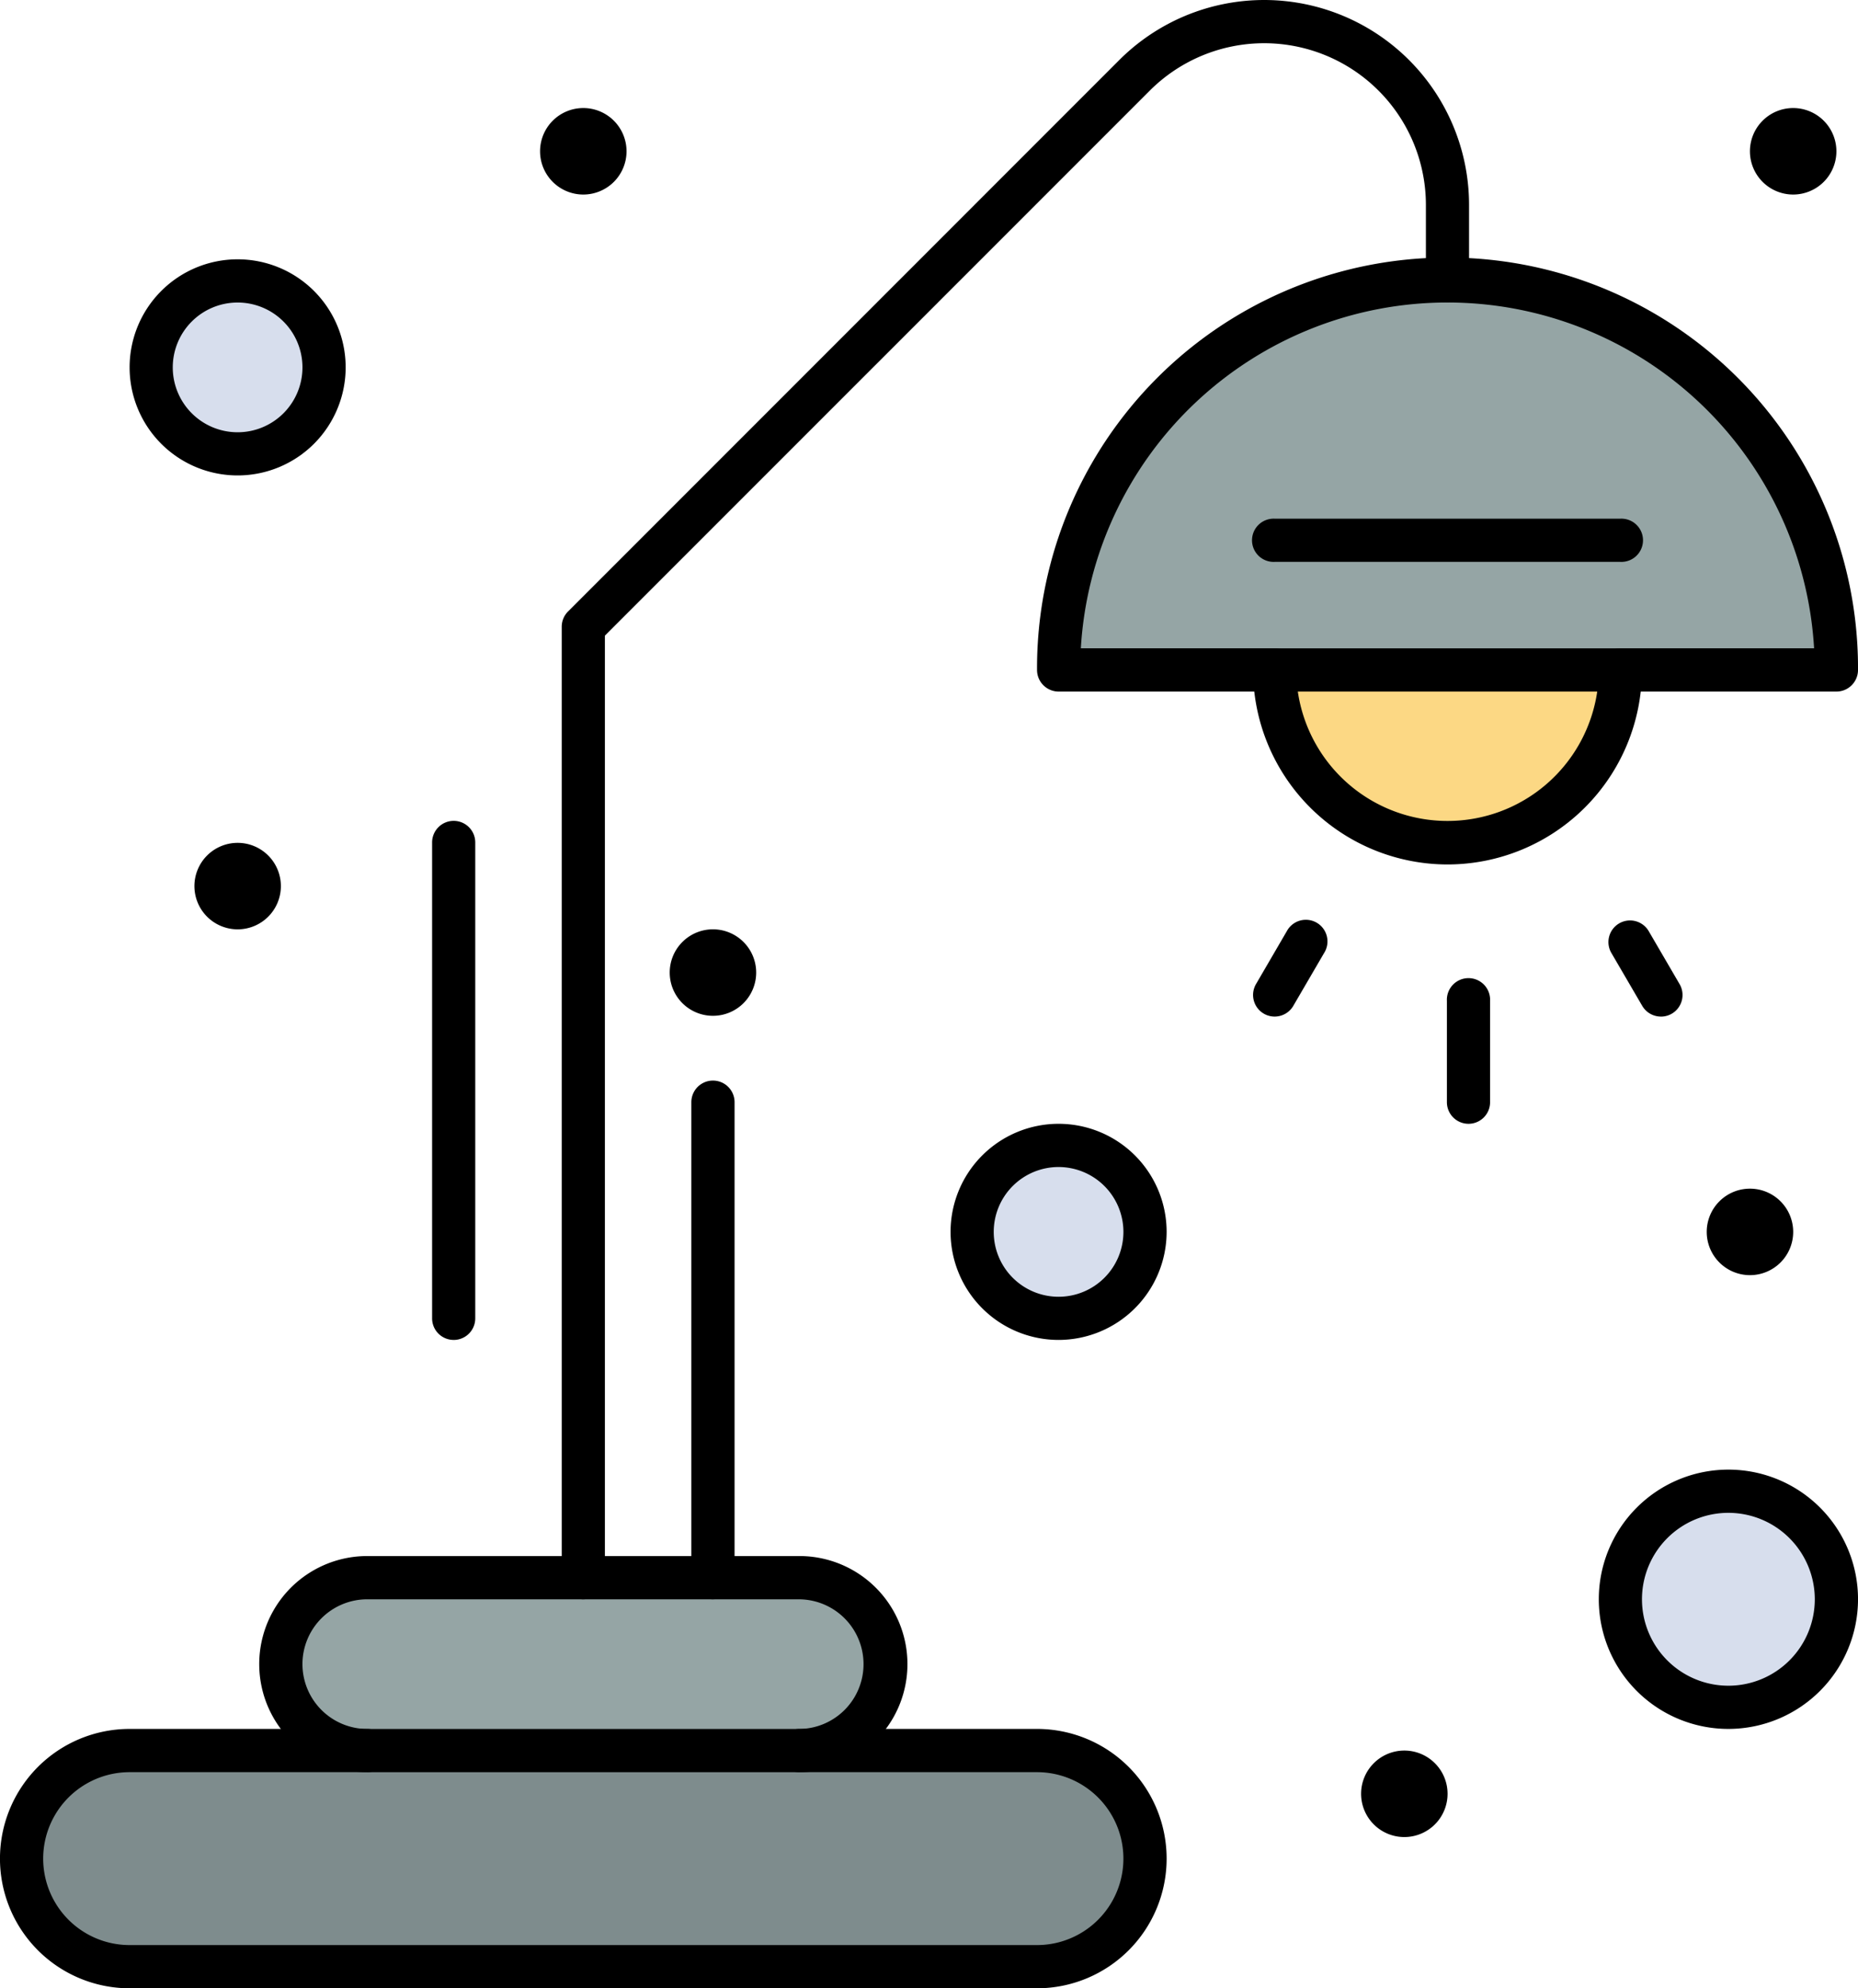 <svg id="Grupo_1143909" data-name="Grupo 1143909" xmlns="http://www.w3.org/2000/svg" xmlns:xlink="http://www.w3.org/1999/xlink" width="249.277" height="266.667" viewBox="0 0 249.277 266.667">
  <defs>
    <clipPath id="clip-path">
      <rect id="Rectángulo_405259" data-name="Rectángulo 405259" width="249.277" height="266.666" fill="none"/>
    </clipPath>
  </defs>
  <g id="Grupo_1143908" data-name="Grupo 1143908" transform="translate(0 0)" clip-path="url(#clip-path)">
    <path id="Trazado_979185" data-name="Trazado 979185" d="M137.01,63.187a14.493,14.493,0,0,1,0,28.986H15.274a14.493,14.493,0,1,1,0-28.986H137.01Z" transform="translate(2.116 171.595)" fill="#7e8c8d"/>
    <path id="Trazado_979186" data-name="Trazado 979186" d="M79.71,56.946a11.595,11.595,0,0,1,0,23.19H21.73a11.595,11.595,0,0,1,0-23.19H79.71Z" transform="translate(27.54 154.647)" fill="#95a5a5"/>
    <path id="Trazado_979187" data-name="Trazado 979187" d="M142.572,62.316H38.225a52.174,52.174,0,1,1,104.347,0" transform="translate(103.807 27.54)" fill="#95a5a5"/>
    <path id="Trazado_979188" data-name="Trazado 979188" d="M17.054,10.141A11.593,11.593,0,1,1,5.461,21.734,11.6,11.6,0,0,1,17.054,10.141" transform="translate(14.83 27.54)" fill="#d7deed"/>
    <path id="Trazado_979189" data-name="Trazado 979189" d="M73,53.826A14.493,14.493,0,1,1,58.506,68.317,14.5,14.5,0,0,1,73,53.826" transform="translate(158.883 146.174)" fill="#d7deed"/>
    <path id="Trazado_979190" data-name="Trazado 979190" d="M46.7,41.345A11.595,11.595,0,1,1,35.105,52.938,11.594,11.594,0,0,1,46.7,41.345" transform="translate(95.334 112.28)" fill="#d7deed"/>
    <path id="Trazado_979191" data-name="Trazado 979191" d="M46.025,24.183H92.4a23.186,23.186,0,1,1-46.372,0" transform="translate(124.989 65.673)" fill="#fcd884"/>
    <path id="Trazado_979192" data-name="Trazado 979192" d="M68.986,3.9a5.8,5.8,0,1,1-5.8,5.8,5.8,5.8,0,0,1,5.8-5.8" transform="translate(171.593 10.591)"/>
    <path id="Trazado_979193" data-name="Trazado 979193" d="M67.426,42.905a5.8,5.8,0,1,1-5.8,5.8,5.8,5.8,0,0,1,5.8-5.8" transform="translate(167.356 116.516)"/>
    <path id="Trazado_979194" data-name="Trazado 979194" d="M54.939,63.187a5.8,5.8,0,1,1-5.793,5.8,5.8,5.8,0,0,1,5.793-5.8" transform="translate(133.465 171.595)"/>
    <path id="Trazado_979195" data-name="Trazado 979195" d="M29.982,33.544a5.8,5.8,0,1,1-5.8,5.8,5.8,5.8,0,0,1,5.8-5.8" transform="translate(65.67 91.095)"/>
    <path id="Trazado_979196" data-name="Trazado 979196" d="M25.3,3.9a5.8,5.8,0,1,1-5.8,5.8,5.8,5.8,0,0,1,5.8-5.8" transform="translate(52.958 10.591)"/>
    <path id="Trazado_979197" data-name="Trazado 979197" d="M12.82,30.423a5.8,5.8,0,1,1-5.8,5.8,5.8,5.8,0,0,1,5.8-5.8" transform="translate(19.064 82.619)"/>
    <path id="Trazado_979198" data-name="Trazado 979198" d="M139.126,97.192H17.389a17.393,17.393,0,0,1,0-34.786H49.27a2.9,2.9,0,1,1,0,5.8H17.389a11.595,11.595,0,1,0,0,23.19H139.126a11.595,11.595,0,0,0,0-23.19H107.249a2.9,2.9,0,1,1,0-5.8h31.877a17.393,17.393,0,0,1,0,34.786" transform="translate(0 169.474)"/>
    <path id="Trazado_979199" data-name="Trazado 979199" d="M81.832,85.152H23.852a14.493,14.493,0,0,1,0-28.986H81.832a14.493,14.493,0,0,1,0,28.986M23.852,61.966a8.7,8.7,0,0,0-8.695,8.691,8.707,8.707,0,0,0,8.695,8.7H81.832a8.695,8.695,0,0,0,0-17.389Z" transform="translate(25.421 152.529)"/>
    <path id="Trazado_979200" data-name="Trazado 979200" d="M144.693,67.332H115.7a2.9,2.9,0,0,1,0-5.8h26a49.273,49.273,0,0,0-98.376,0H69.332a2.9,2.9,0,0,1,0,5.8H40.346a2.9,2.9,0,0,1-2.9-2.9,55.074,55.074,0,1,1,110.147,0,2.9,2.9,0,0,1-2.9,2.9" transform="translate(101.686 25.419)"/>
    <path id="Trazado_979201" data-name="Trazado 979201" d="M71.329,52.388A26.116,26.116,0,0,1,45.245,26.3a2.9,2.9,0,0,1,2.9-2.9H94.519a2.905,2.905,0,0,1,2.9,2.9A26.1,26.1,0,0,1,71.329,52.388M51.25,29.2a20.3,20.3,0,0,0,40.17,0Z" transform="translate(122.871 63.552)"/>
    <path id="Trazado_979202" data-name="Trazado 979202" d="M94.519,24.515H48.147a2.9,2.9,0,1,1,0-5.793H94.519a2.9,2.9,0,1,1,0,5.793" transform="translate(122.871 50.843)"/>
    <path id="Trazado_979203" data-name="Trazado 979203" d="M23.184,214.495a2.9,2.9,0,0,1-2.9-2.9V84.06a2.89,2.89,0,0,1,.851-2.051L95.086,8.056A27.488,27.488,0,0,1,142.015,27.5V37.684a2.895,2.895,0,0,1-5.789,0V27.5A21.7,21.7,0,0,0,99.181,12.154l-73.106,73.1V211.593a2.894,2.894,0,0,1-2.891,2.9" transform="translate(55.079 0)"/>
    <path id="Trazado_979204" data-name="Trazado 979204" d="M18.5,99.208a2.892,2.892,0,0,1-2.9-2.9V32.541a2.895,2.895,0,1,1,5.789,0V96.31a2.893,2.893,0,0,1-2.891,2.9" transform="translate(42.373 80.501)"/>
    <path id="Trazado_979205" data-name="Trazado 979205" d="M27.864,108.57a2.9,2.9,0,0,1-2.9-2.9V41.9a2.9,2.9,0,0,1,5.8,0v63.765a2.9,2.9,0,0,1-2.9,2.9" transform="translate(67.789 105.925)"/>
    <path id="Trazado_979206" data-name="Trazado 979206" d="M19.172,38.346A14.493,14.493,0,1,1,33.663,23.855,14.5,14.5,0,0,1,19.172,38.346m0-23.19a8.7,8.7,0,1,0,8.695,8.7,8.7,8.7,0,0,0-8.695-8.7" transform="translate(12.712 25.419)"/>
    <path id="Trazado_979207" data-name="Trazado 979207" d="M75.118,87.825a17.389,17.389,0,1,1,17.4-17.386,17.412,17.412,0,0,1-17.4,17.386m0-28.982a11.593,11.593,0,1,0,11.6,11.6,11.6,11.6,0,0,0-11.6-11.6" transform="translate(156.762 144.056)"/>
    <path id="Trazado_979208" data-name="Trazado 979208" d="M48.819,69.55A14.493,14.493,0,1,1,63.306,55.055,14.511,14.511,0,0,1,48.819,69.55m0-23.19a8.7,8.7,0,1,0,8.691,8.695,8.709,8.709,0,0,0-8.691-8.695" transform="translate(93.213 110.159)"/>
    <path id="Trazado_979209" data-name="Trazado 979209" d="M55.139,54.737a2.9,2.9,0,0,1-2.895-2.895v-13.6a2.9,2.9,0,1,1,5.793,0v13.6a2.894,2.894,0,0,1-2.9,2.895" transform="translate(141.878 95.985)"/>
    <path id="Trazado_979210" data-name="Trazado 979210" d="M48.141,46.118a2.9,2.9,0,0,1-2.5-4.358l4.136-7.1a2.9,2.9,0,1,1,5.005,2.924L50.645,44.68a2.9,2.9,0,0,1-2.5,1.438" transform="translate(122.869 90.225)"/>
    <path id="Trazado_979211" data-name="Trazado 979211" d="M65.121,46.118A2.907,2.907,0,0,1,62.61,44.68L58.47,37.587a2.9,2.9,0,0,1,5.012-2.924l4.139,7.1a2.9,2.9,0,0,1-1.044,3.965,2.872,2.872,0,0,1-1.457.394" transform="translate(157.719 90.225)"/>
  </g>
</svg>
